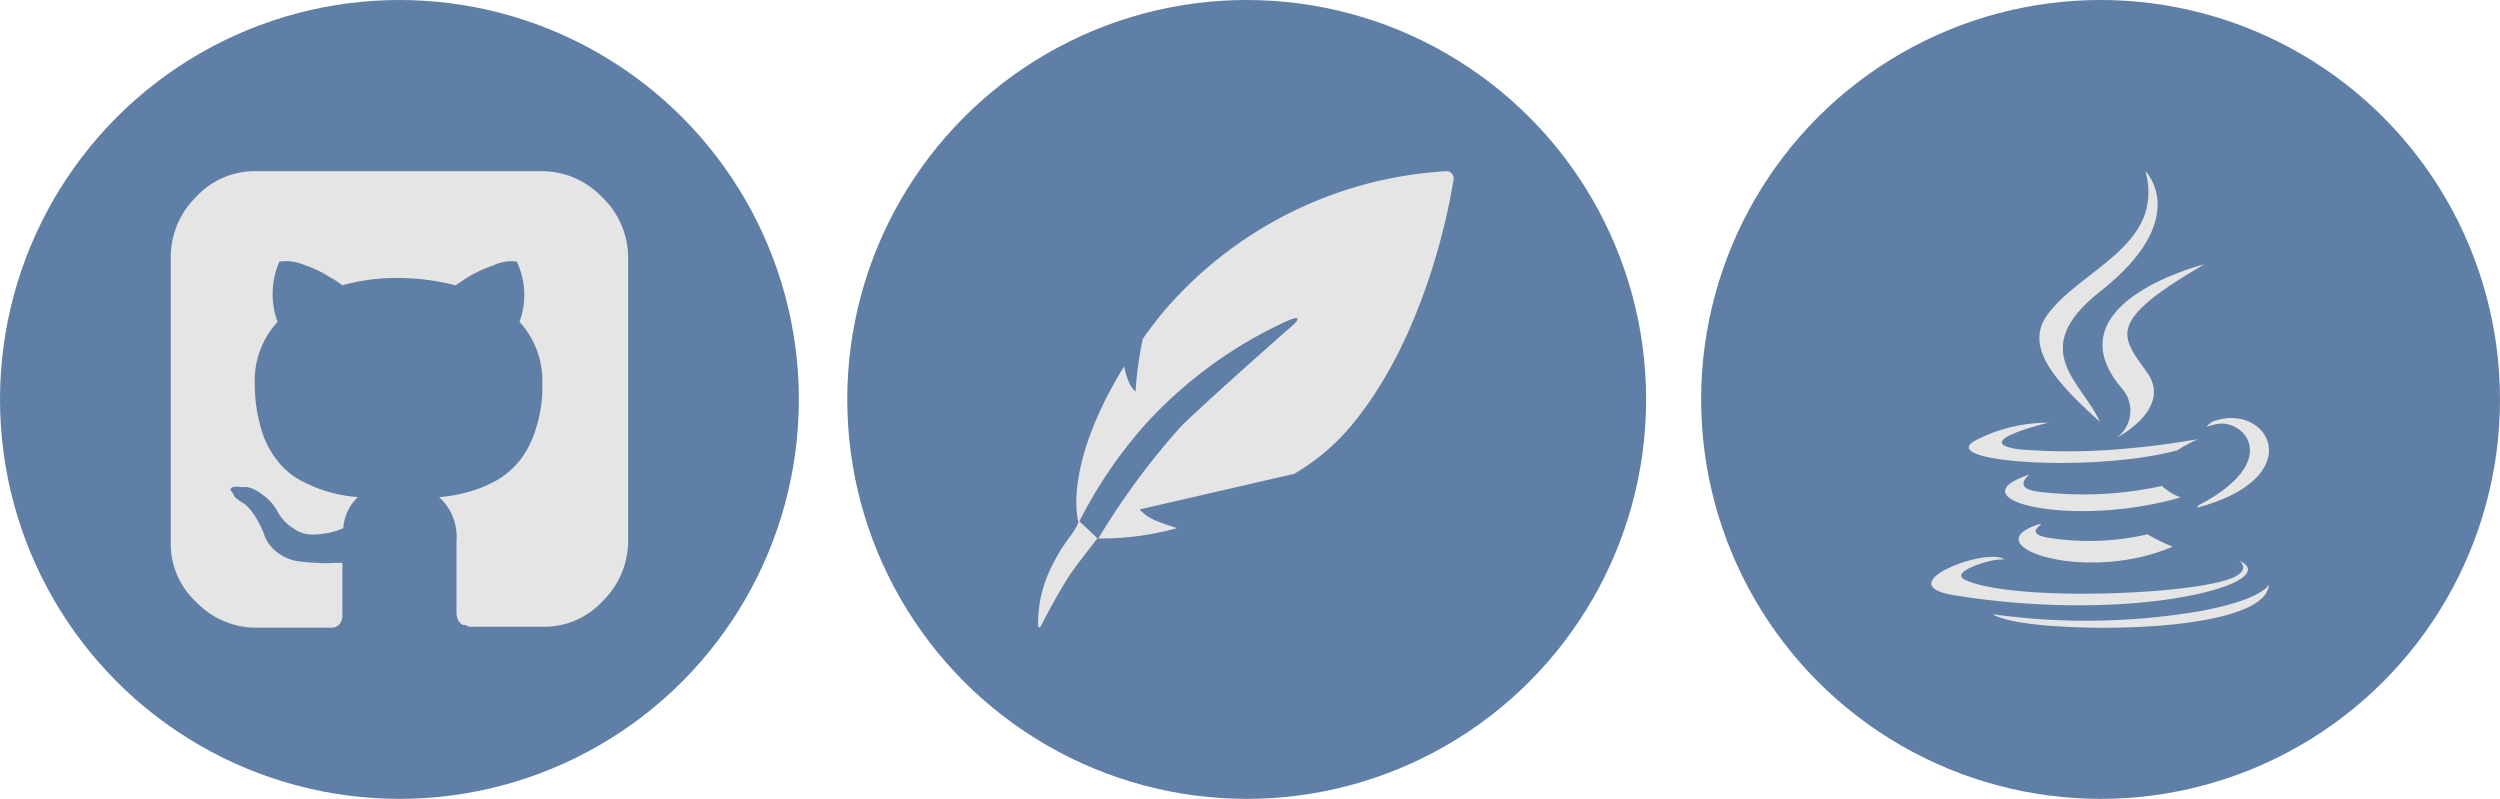 <svg xmlns="http://www.w3.org/2000/svg" width="109.53" height="35" viewBox="0 0 109.53 35"><title>ico_sites</title><circle cx="54.62" cy="17.5" r="17.5" fill="#5f7fa7"/><path d="M63.37,7.5a17.63,17.63,0,0,0-12.5,6.28c-.29.36-.55.71-.8,1.06a15.67,15.67,0,0,0-.32,2.32,1.4,1.4,0,0,1-.29-.41,3.52,3.52,0,0,1-.21-.7c-2.75,4.48-2,6.83-2,6.83-.21.55-.65.83-1.23,2.05a5.56,5.56,0,0,0-.54,2.38c0,.23.08.25.18,0,0,0,.62-1.19,1.13-2,.33-.51,1.29-1.72,1.29-1.72a12.39,12.39,0,0,0,3.48-.45c-.16-.07-.69-.21-1.07-.4a1.93,1.93,0,0,1-.56-.42l6.77-1.56a9.52,9.52,0,0,0,2.51-2.12c3.59-4.31,4.48-10.83,4.48-10.83A.32.32,0,0,0,63.37,7.5Zm-6.8,6.81s-3.18,2.79-4.76,4.3a31.88,31.88,0,0,0-3.7,5l-.82-.77a20,20,0,0,1,2.9-4.26,19.17,19.17,0,0,1,6.23-4.53C56.93,13.83,57,13.94,56.57,14.31Z" fill="#e5e5e5"/><circle cx="92.03" cy="17.5" r="17.5" fill="#5f7fa7"/><path d="M89.41,23s-.76.44.54.59a11.44,11.44,0,0,0,4.14-.18,7.21,7.21,0,0,0,1.1.54c-3.92,1.68-8.86-.1-5.79-1" fill="#e5e5e5"/><path d="M88.93,20.78s-.86.63.45.77a16.16,16.16,0,0,0,5.34-.26,2.37,2.37,0,0,0,.82.5c-4.73,1.38-10,.11-6.62-1" fill="#e5e5e5"/><path d="M93,17.06a1.47,1.47,0,0,1-.25,2.11s2.45-1.26,1.32-2.85-1.86-2.21,2.51-4.74c0,0-6.85,1.71-3.58,5.48" fill="#e5e5e5"/><path d="M98.14,24.59s.57.47-.62.83c-2.26.68-9.41.89-11.39,0-.71-.31.62-.74,1-.83a2.71,2.71,0,0,1,.69-.08c-.79-.56-5.13,1.1-2.2,1.57,8,1.29,14.55-.58,12.48-1.52" fill="#e5e5e5"/><path d="M89.78,18.51s-3.63.86-1.29,1.18a27.3,27.3,0,0,0,4.81-.05c1.5-.13,3-.4,3-.4a6.38,6.38,0,0,0-.91.49c-3.69,1-10.82.52-8.77-.47a6.88,6.88,0,0,1,3.15-.74" fill="#e5e5e5"/><path d="M96.3,22.15c3.75-1.95,2-3.82.81-3.57a2.81,2.81,0,0,0-.43.12.68.68,0,0,1,.32-.25c2.4-.84,4.24,2.48-.77,3.8a.33.33,0,0,0,.08-.1" fill="#e5e5e5"/><path d="M94,7.5s2.08,2.08-2,5.28c-3.25,2.56-.74,4,0,5.7-1.9-1.71-3.29-3.22-2.35-4.62C91.08,11.8,94.87,10.8,94,7.5" fill="#e5e5e5"/><path d="M90.15,27.44c3.6.23,9.13-.13,9.26-1.83,0,0-.25.65-3,1.16a29.61,29.61,0,0,1-9.11.14s.46.38,2.83.53" fill="#e5e5e5"/><circle cx="17.5" cy="17.5" r="17.5" fill="#5f7fa7"/><path d="M26.36,8.62A3.63,3.63,0,0,0,23.72,7.5H11.24A3.48,3.48,0,0,0,8.6,8.62a3.69,3.69,0,0,0-1.12,2.64V23.74A3.48,3.48,0,0,0,8.6,26.38a3.63,3.63,0,0,0,2.64,1.12H14.6a.51.51,0,0,0,.28-.16A.64.64,0,0,0,15,26.9V24.66l-.36,0a3.89,3.89,0,0,1-.72,0,7.81,7.81,0,0,1-.92-.08,2,2,0,0,1-.88-.4,1.63,1.63,0,0,1-.56-.8l-.12-.28a4.25,4.25,0,0,0-.4-.68,1.5,1.5,0,0,0-.56-.48l-.08-.08a.31.31,0,0,1-.16-.16c0-.08-.08-.12-.12-.2s0-.12.08-.16a.89.89,0,0,1,.36,0l.28,0a1.58,1.58,0,0,1,.64.32,2.09,2.09,0,0,1,.64.68,2,2,0,0,0,.72.8,1.41,1.41,0,0,0,.84.28,4.43,4.43,0,0,0,.76-.08,3.52,3.52,0,0,0,.6-.2,2.08,2.08,0,0,1,.64-1.36,6.46,6.46,0,0,1-1.32-.24,6.34,6.34,0,0,1-1.24-.52,3.21,3.21,0,0,1-1-.88,3.94,3.94,0,0,1-.68-1.36,7,7,0,0,1-.28-2,3.81,3.81,0,0,1,1-2.68,3.56,3.56,0,0,1,.08-2.64,2.07,2.07,0,0,1,1.12.16,4.54,4.54,0,0,1,1.08.52,3.4,3.4,0,0,1,.56.36,8.62,8.62,0,0,1,2.48-.32,10.28,10.28,0,0,1,2.48.32l.48-.32a5.62,5.62,0,0,1,1.2-.56,1.81,1.81,0,0,1,1-.16,3.4,3.4,0,0,1,.12,2.64,3.81,3.81,0,0,1,1,2.68,6,6,0,0,1-.28,2,4.31,4.31,0,0,1-.68,1.36,3.69,3.69,0,0,1-1,.88,5.46,5.46,0,0,1-1.24.52,6.46,6.46,0,0,1-1.32.24A2.35,2.35,0,0,1,20,23.7v3.12a.8.8,0,0,0,.08.36.48.48,0,0,0,.2.2c.08,0,.16,0,.24.08h3.24a3.48,3.48,0,0,0,2.64-1.12,3.69,3.69,0,0,0,1.12-2.64V11.26a3.67,3.67,0,0,0-1.16-2.64Z" fill="#e5e5e5"/></svg>